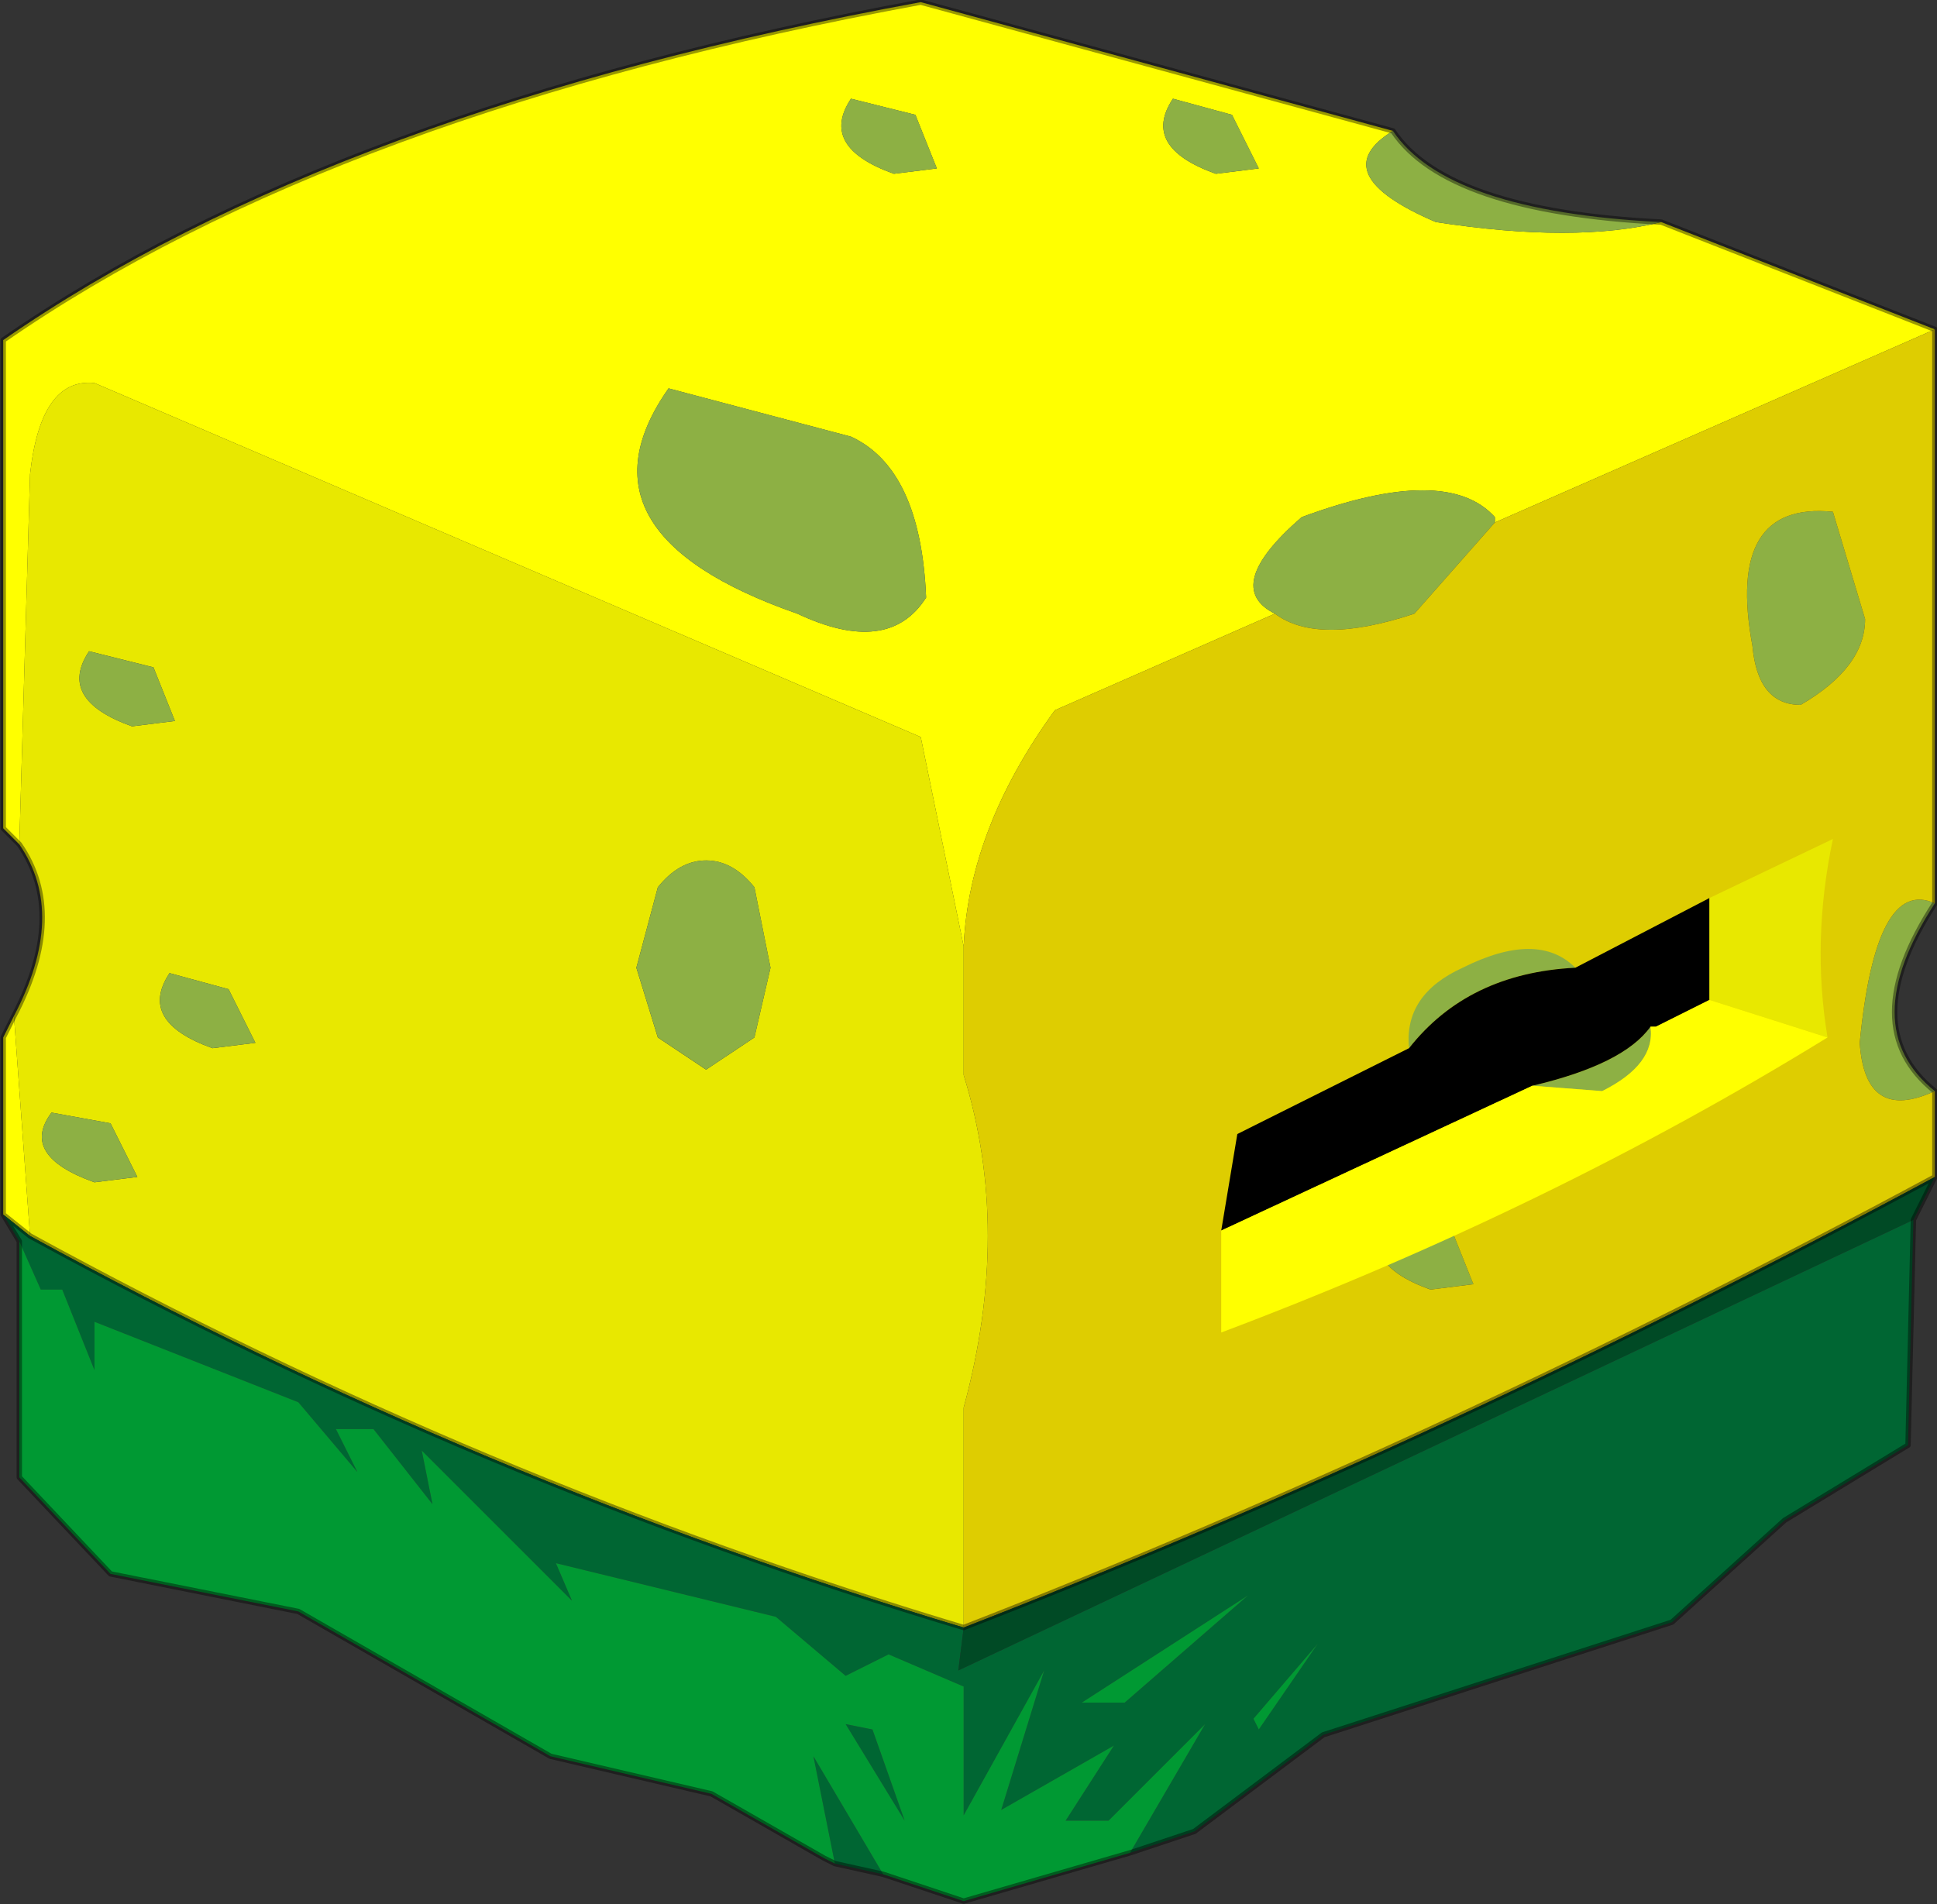 <svg viewBox="0 0 18.05 17.75" xmlns="http://www.w3.org/2000/svg" xmlns:xlink="http://www.w3.org/1999/xlink"><rect x="0" y="0" width="18.05" height="17.75" fill="#333333" stroke="none"/><use transform="translate(.03 .02)" width="18" height="17.7" xlink:href="#a"/><defs><g id="a"><path d="m266.1 198.95.1-3.45q.1-.9.6-.85l7.7 3.3.4 1.95q.05-1.1.85-2.2l2.05-.9q-.5-.25.25-.9 1.35-.5 1.8 0v.05l4.1-1.8-2.55-1q-.8.2-2.1 0-1.05-.45-.4-.85l-4.4-1.2q-5.45 1-8.55 3.15v4.55l.15.15m.1 3.65-.15-2.05-.1.2v1.65l.25.2m7.65-7.45q.65.3.7 1.5-.35.55-1.2.15-2.15-.75-1.2-2.1l1.7.45m.6-3 .2.5-.4.05q-.7-.25-.4-.7l.6.15m2.95 0 .25.5-.4.05q-.7-.25-.4-.7l.55.15" fill="#ff0" fill-rule="evenodd" transform="translate(-265.95 -191.1)"/><path d="m274.9 199.9-.4-1.95-7.7-3.3q-.5-.05-.6.85l-.1 3.45q.45.65-.05 1.6l.15 2.05q4.2 2.3 8.7 3.65v-2.05q.45-1.65 0-3.1v-1.2m-7.55-2.6.2.5-.4.05q-.7-.25-.4-.7l.6.15m.7 3 .25.5-.4.05q-.7-.25-.4-.7l.55.15m-1.25 1.8q-.7-.25-.4-.65l.55.1.25.5-.4.05m5.7-3q.25 0 .45.25l.15.75-.15.65-.45.3-.45-.3-.2-.65.2-.75q.2-.25.45-.25" fill="#e8e800" fill-rule="evenodd" transform="translate(-265.95 -191.1)"/><path d="M278.9 192.3q-.65.4.4.85 1.3.2 2.1 0-2-.1-2.5-.85m.95 3.65v-.05q-.45-.5-1.8 0-.75.65-.25.9.4.3 1.3 0l.75-.85m-12.5 1.35-.6-.15q-.3.45.4.7l.4-.05-.2-.5m16.6 3.95q-.75-.6 0-1.75-.55-.25-.7 1.3.05.75.7.45m-17.15.85.4-.05-.25-.5-.55-.1q-.3.4.4.65m1.25-1.8-.55-.15q-.3.45.4.7l.4-.05-.25-.5m14.65-2.65q.6-.35.6-.8l-.3-1q-1-.1-.75 1.25.05.55.45.55m-8.25-5.5-.6-.15q-.3.45.4.7l.4-.05-.2-.5m-.6 3-1.7-.45q-.95 1.35 1.2 2.1.85.4 1.2-.15-.05-1.2-.7-1.5m3.55-3-.55-.15q-.3.45.4.7l.4-.05-.25-.5m1.85 10.95.4-.05-.2-.5-.6-.15q-.3.45.4.7m-6.75-4q-.25 0-.45.25l-.2.75.2.65.45.3.45-.3.15-.65-.15-.75q-.2-.25-.45-.25" fill="#8db044" fill-rule="evenodd" transform="translate(-265.95 -191.1)"/><path d="M274.9 206.25q-4.5-1.35-8.7-3.65l-.25-.2.15.25.2.45h.2l.3.75v-.45l1.9.75.55.65-.2-.4h.35l.55.7-.1-.5 1.4 1.4-.15-.35 2.05.5.65.55.4-.2.7.3v1.2l.75-1.35-.4 1.3 1.05-.6-.45.7h.4l.9-.9-.7 1.2.6-.2 1.2-.9 3.25-1.05 1.05-.95 1.15-.7.05-2.1-8.9 4.2.05-.4m-1.2 2.2.45.1-.65-1.1.2 1m.65-.4-.3-.85-.25-.05.55.9m3.25-.95.6-.7-.55.8-.05-.1m-1.6-.15 1.55-1-1.15 1h-.4" fill="#063" fill-rule="evenodd" transform="translate(-265.95 -191.1)"/><path d="M266.1 202.65v2.2l.85.9 1.75.35 2.35 1.35 1.5.35 1.05.6.1.05-.2-1 .65 1.1.75.25 1.55-.45.7-1.2-.9.9h-.4l.45-.7-1.05.6.4-1.3-.75 1.35v-1.2l-.7-.3-.4.2-.65-.55-2.05-.5.15.35-1.4-1.4.1.5-.55-.7h-.35l.2.4-.55-.65-1.9-.75v.45l-.3-.75h-.2l-.2-.45m8.25 5.4-.55-.9.25.05.3.85m1.65-1.1h.4l1.15-1-1.55 1m1.6.15.05.1.55-.8-.6.7" fill="#093" fill-rule="evenodd" transform="translate(-265.95 -191.1)"/><path d="m283.95 194.15-4.1 1.8-.75.85q-.9.3-1.3 0l-2.05.9q-.8 1.1-.85 2.2v1.2q.45 1.45 0 3.1v2.05q4.5-1.75 9.05-4.2v-.8q-.65.3-.7-.45.15-1.55.7-1.3v-5.35m-1.25 3.5q-.4 0-.45-.55-.25-1.35.75-1.25l.3 1q0 .45-.6.8m-3.45 5.45q-.7-.25-.4-.7l.6.15.2.5-.4.05" fill="#decd01" fill-rule="evenodd" transform="translate(-265.95 -191.1)"/><path d="m283.75 202.45.2-.4q-4.55 2.45-9.05 4.2l-.05.4 8.9-4.2" fill="#004a25" fill-rule="evenodd" transform="translate(-265.95 -191.1)"/><path d="M.15 7.85 0 7.7V3.15Q3.1 1 8.55 0l4.4 1.2m2.5.85 2.55 1m-9.05 12.1Q4.45 13.8.25 11.5L0 11.3l.15.25v2.2l.85.9 1.75.35 2.35 1.35 1.5.35 1.05.6.1.05.45.1.75.25 1.55-.45.6-.2 1.2-.9 3.25-1.05 1.05-.95 1.15-.7.05-2.1.2-.4v-.8q-.75-.6 0-1.75V3.05M.1 9.45q.5-.95.05-1.6M.1 9.45l-.1.2v1.65m15.45-9.25q-2-.1-2.5-.85m-4 13.95q4.5-1.75 9.05-4.2" fill="none" stroke="#000" stroke-linecap="round" stroke-linejoin="round" stroke-opacity=".4" stroke-width=".05"/><path d="M280.6 200.1q-.35-.35-1.05 0-.55.25-.5.75.55-.7 1.55-.75m.7.55q-.25.35-1.1.55l.65.05q.5-.25.45-.6" fill="#8db044" fill-rule="evenodd" transform="translate(-265.95 -191.1)"/><path d="m279.05 200.85-1.6.8-.15.9 2.9-1.35q.85-.2 1.1-.55h.05l.5-.25v-.95l-1.25.65q-1 .05-1.55.75" fill-rule="evenodd" transform="translate(-265.95 -191.1)"/><path d="M282.95 200.75q-.15-.9.05-1.85l-1.15.55v.95l1.1.35" fill="#e8e800" fill-rule="evenodd" transform="translate(-265.95 -191.1)"/><path d="M277.3 202.55v.95q3.05-1.15 5.65-2.75l-1.1-.35-.5.25h-.05q.05.35-.45.6l-.65-.05-2.9 1.35" fill="#ff0" fill-rule="evenodd" transform="translate(-265.95 -191.1)"/></g></defs></svg>